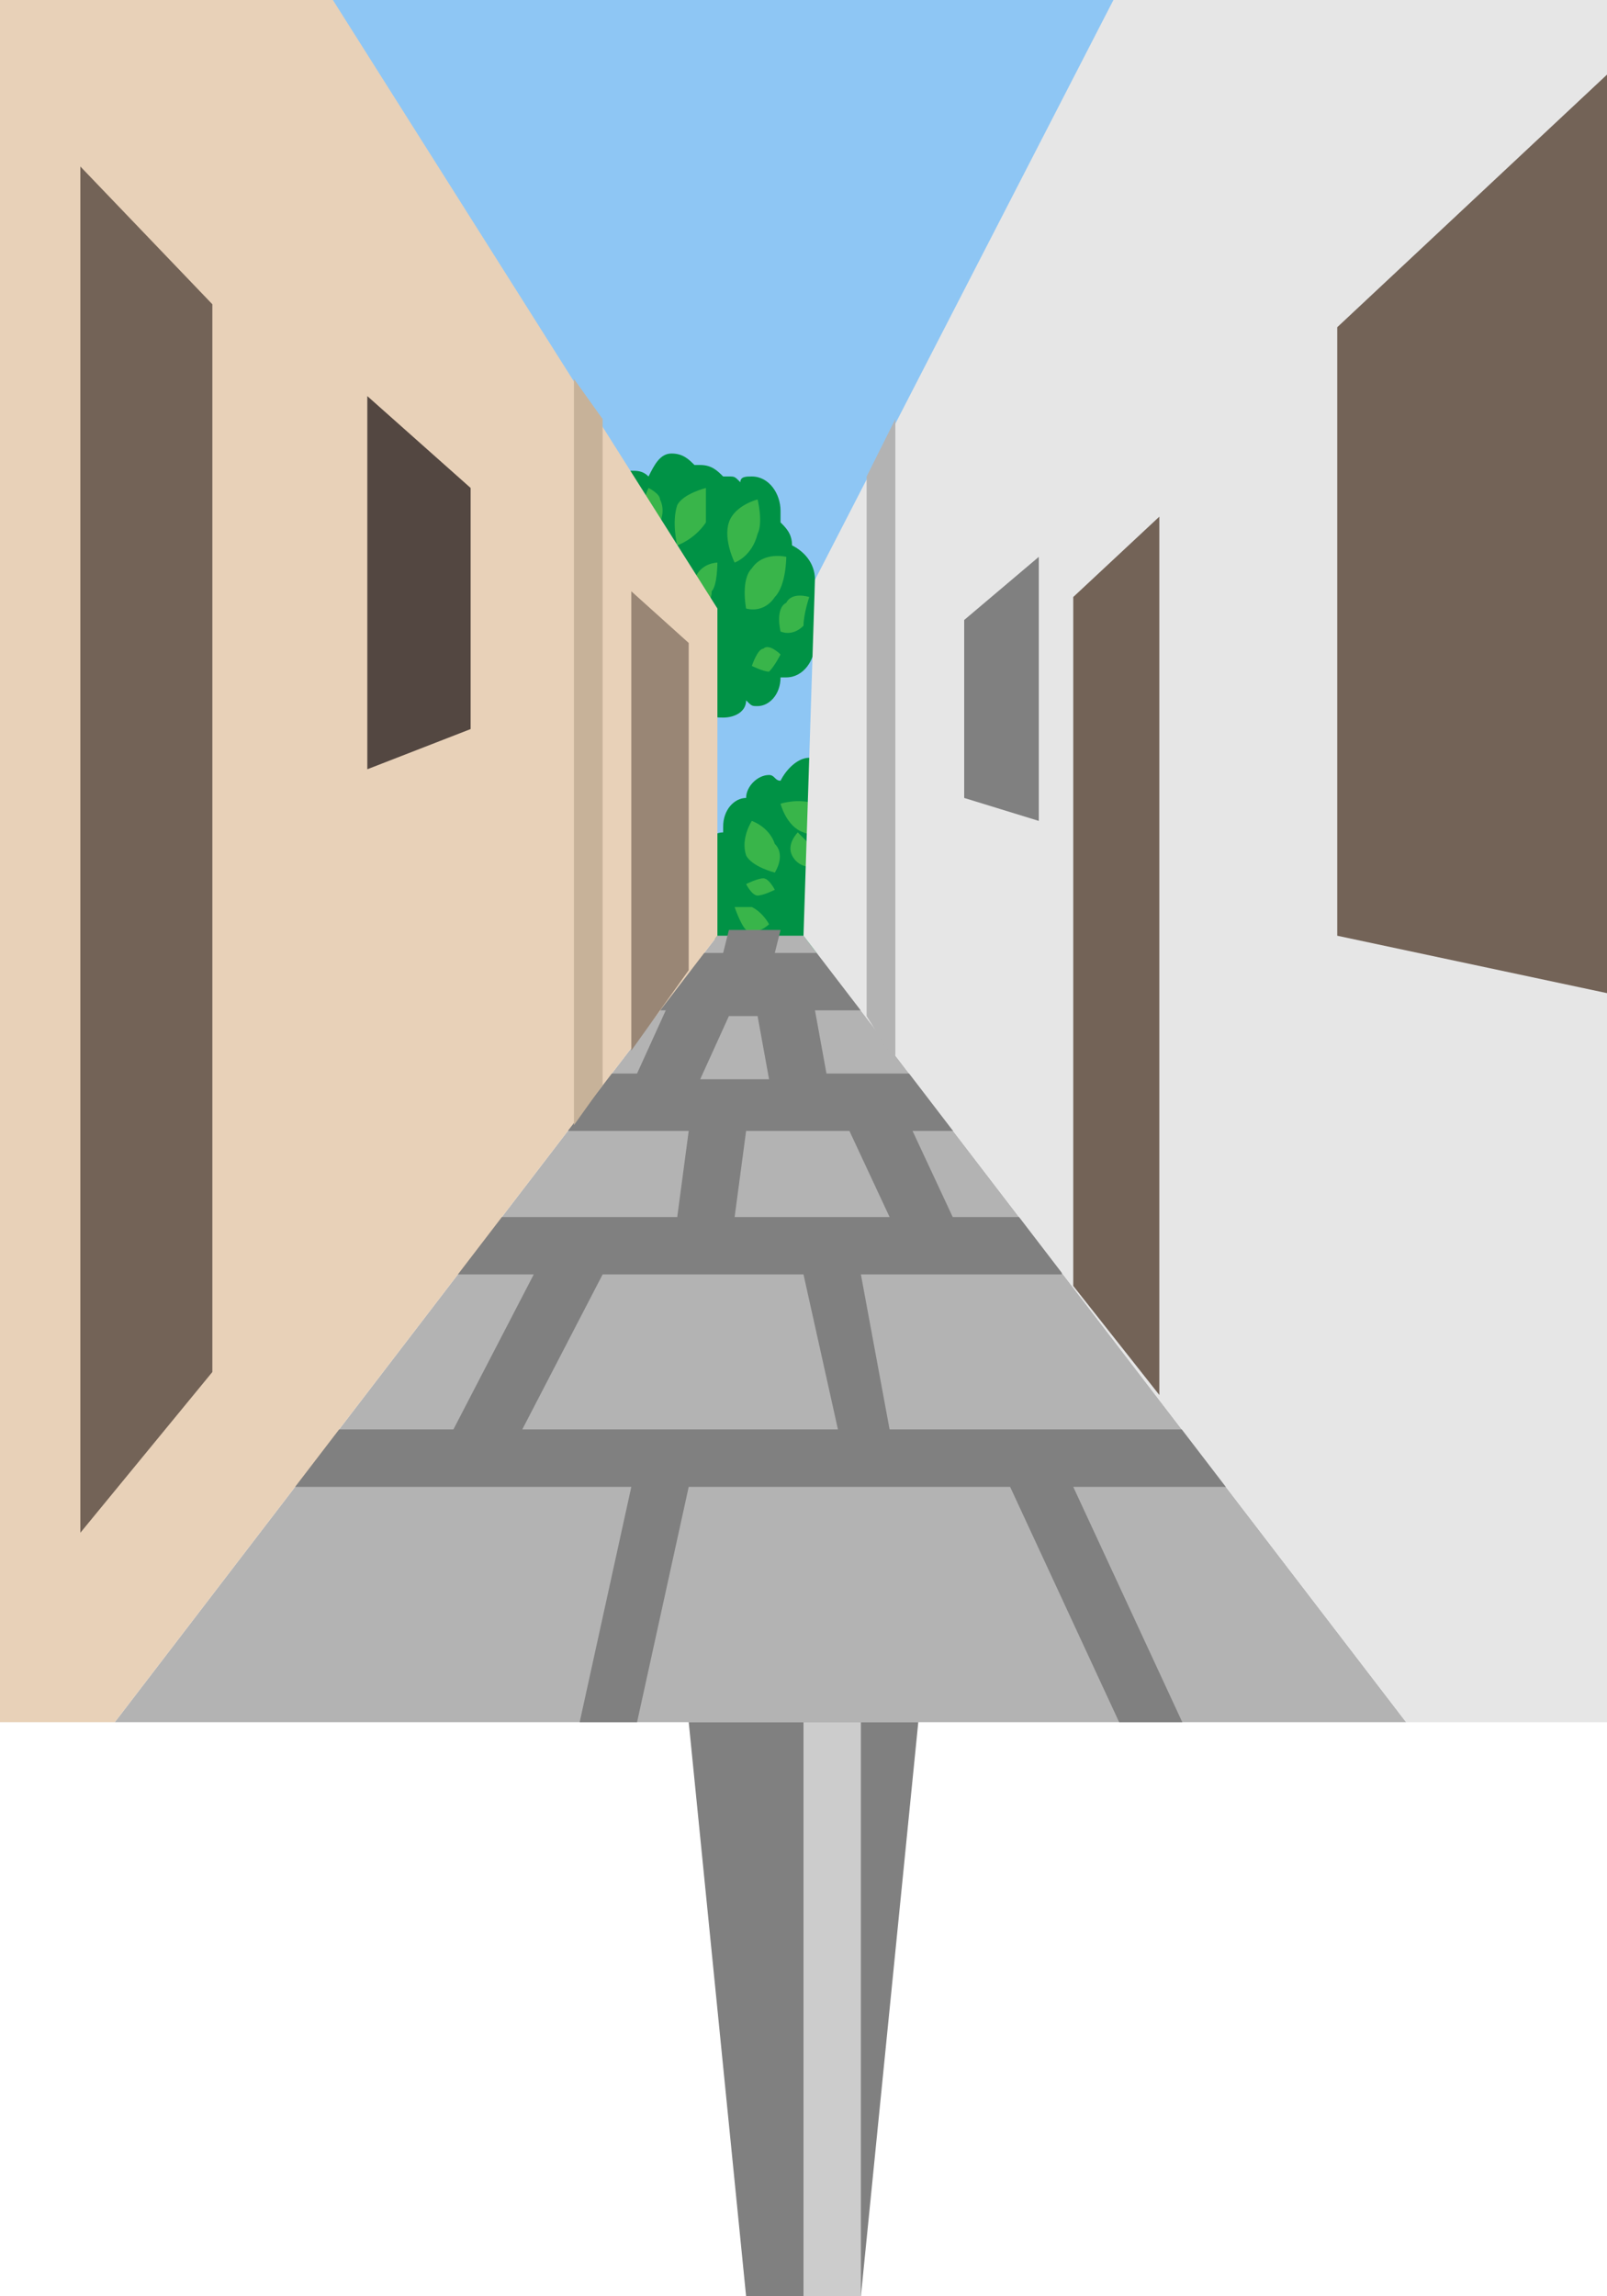<?xml version="1.0" encoding="utf-8"?>
<!-- Generator: Adobe Illustrator 27.1.1, SVG Export Plug-In . SVG Version: 6.00 Build 0)  -->
<svg version="1.1" xmlns="http://www.w3.org/2000/svg" xmlns:xlink="http://www.w3.org/1999/xlink" x="0px" y="0px" viewBox="0 0 28 40" style="enable-background:new 0 0 28 40;" xml:space="preserve">
<style type="text/css">
	.st0{display:none;}
	.st1{fill:#FF0000;}
	.st2{fill:#808080;}
	.st3{fill:#CCCCCC;}
	.st4{fill:#8EC6F4;}
	.st5{fill:#009245;}
	.st6{fill:#39B54A;}
	.st7{fill:#B3B3B3;}
	.st8{fill:#E6E6E6;}
	.st9{fill:#736357;}
	.st10{fill:#E8D1B8;}
	.st11{fill:#534741;}
	.st12{fill:#C7B299;}
	.st13{fill:#998675;}
	.st14{fill:#1B1464;}
	.st15{fill:#FFFFFF;}
	.st16{fill:#2E3192;}
	.st17{opacity:0.3;fill:#FFFFFF;}
	.st18{fill:#FFCE00;}
	.st19{fill:#BABABA;}
	.st20{fill:#5E5E5E;}
	.st21{fill:#848484;}
	.st22{fill:#666666;}
	.st23{fill:#D5D5D5;}
	.st24{fill:#4A4A4A;}
	.st25{fill:#B6B6B6;}
	.st26{fill:#8A8A8A;}
	.st27{fill:#F2F2F2;}
</style>
<g id="ガイド_00000162338702563158607440000009963323815856875396_" class="st0">
	<line class="st1" x1="12.8" y1="16.3" x2="6" y2="29.9"/>
	<line class="st1" x1="13.5" y1="16.3" x2="15.9" y2="29.9"/>
	<line class="st1" x1="13.7" y1="16.3" x2="20" y2="30"/>
	<line class="st1" x1="13.2" y1="16.3" x2="10.6" y2="29.9"/>
</g>
<g id="ピン">
	<g>
		<g>
			<polygon class="st2" points="15,40 13,40 12,30 16,30 			"/>
			<rect x="14" y="30" class="st3" width="1" height="10"/>
		</g>
		<g>
			<rect x="12" y="20" class="st2" width="4" height="10"/>
			<rect x="14" y="20" class="st3" width="1" height="10"/>
		</g>
	</g>
</g>
<g id="ノーマル">
	<rect id="空" x="5.3" class="st4" width="14.2" height="16.3"/>
	<g id="葉_00000015348014151516047640000009809921490402443197_">
		<path class="st5" d="M17.4,15.2c0-0.1-0.1-0.3-0.2-0.3c0,0,0-0.1,0-0.1c0-0.2-0.2-0.4-0.4-0.5c0,0,0,0,0,0c0-0.1-0.1-0.3-0.2-0.3
			c0,0,0-0.1,0-0.1c0-0.3-0.2-0.5-0.5-0.5c-0.1,0-0.2,0-0.2,0.1c-0.1,0-0.1-0.1-0.2-0.1c0,0-0.1,0-0.1,0c-0.1-0.1-0.2-0.2-0.4-0.2
			c0,0-0.1,0-0.1,0c-0.1-0.1-0.2-0.2-0.3-0.2c-0.2,0-0.3,0.1-0.4,0.3c-0.1-0.1-0.2-0.1-0.3-0.1c-0.2,0-0.4,0.2-0.5,0.4
			c-0.1,0-0.1-0.1-0.2-0.1c-0.2,0-0.4,0.2-0.4,0.4c0,0,0,0,0,0c-0.2,0-0.4,0.2-0.4,0.5c0,0,0,0.1,0,0.1c0,0,0,0,0,0
			c-0.2,0-0.4,0.2-0.4,0.4c0,0.1,0,0.2,0.1,0.2c0,0.1-0.1,0.2-0.1,0.2c0,0,0,0.1,0,0.1c-0.1,0.1-0.2,0.2-0.2,0.3
			c0,0.2,0.2,0.4,0.4,0.4c0,0.3,0.2,0.6,0.6,0.6c0.2,0,0.4-0.1,0.5-0.3c0.1,0.1,0.2,0.1,0.3,0.1c0.1,0,0.2,0,0.2-0.1
			c0.1,0.2,0.2,0.3,0.4,0.3c0,0,0.1,0,0.1,0c0.1,0.1,0.2,0.2,0.3,0.2c0.2,0,0.3-0.1,0.4-0.3c0.1,0.1,0.2,0.1,0.3,0.1
			c0.2,0,0.3-0.1,0.4-0.3c0.1,0.1,0.1,0.1,0.2,0.1c0.2,0,0.4-0.2,0.4-0.4c0,0,0,0,0,0c0,0,0.1,0,0.1,0c0.3,0,0.5-0.2,0.5-0.5
			c0,0,0-0.1,0-0.1C17.3,15.4,17.4,15.3,17.4,15.2z"/>
		<path class="st6" d="M13.1,14.3c0,0-0.2,0.3-0.1,0.6c0.1,0.2,0.5,0.3,0.5,0.3s0.2-0.3,0-0.5C13.4,14.4,13.1,14.3,13.1,14.3z"/>
		<path class="st6" d="M13.6,14c0,0,0.1,0.4,0.4,0.5c0.2,0.1,0.6-0.1,0.6-0.1s-0.1-0.3-0.4-0.4C13.9,13.9,13.6,14,13.6,14z"/>
		<path class="st6" d="M15.4,13.4c0,0-0.4,0.1-0.5,0.3s0,0.6,0,0.6s0.3,0,0.4-0.3C15.4,13.8,15.4,13.4,15.4,13.4z"/>
		<path class="st6" d="M16.2,13.5c0,0-0.4,0.1-0.5,0.4c-0.1,0.2,0.1,0.6,0.1,0.6s0.3-0.1,0.4-0.4C16.3,13.9,16.2,13.5,16.2,13.5z"/>
		<path class="st6" d="M16.8,14.4c0,0-0.4-0.1-0.6,0.1s-0.1,0.6-0.1,0.6s0.3,0,0.5-0.2C16.7,14.8,16.8,14.4,16.8,14.4z"/>
		<path class="st6" d="M15.6,14.5c0,0-0.3,0-0.4,0.2c-0.1,0.2,0,0.4,0,0.4s0.2,0,0.3-0.2C15.6,14.8,15.6,14.5,15.6,14.5z"/>
		<path class="st6" d="M17.1,15c0,0-0.3-0.1-0.4,0c-0.2,0.1-0.1,0.4-0.1,0.4s0.2,0.1,0.4-0.1C17.1,15.2,17.1,15,17.1,15z"/>
		<path class="st6" d="M16.7,15.7c0,0-0.2-0.1-0.3-0.1s-0.2,0.2-0.2,0.2s0.2,0.1,0.3,0.1C16.5,15.9,16.7,15.7,16.7,15.7z"/>
		<path class="st6" d="M13.5,15.5c0,0-0.1-0.2-0.2-0.2c-0.1,0-0.3,0.1-0.3,0.1s0.1,0.2,0.2,0.2C13.3,15.6,13.5,15.5,13.5,15.5z"/>
		<path class="st6" d="M12.8,15.8c0,0,0.1,0.3,0.2,0.4c0.2,0.1,0.4-0.1,0.4-0.1s-0.1-0.2-0.3-0.3C13,15.8,12.8,15.8,12.8,15.8z"/>
		<path class="st6" d="M13.9,14.5c0,0-0.2,0.2-0.1,0.4c0.1,0.2,0.3,0.2,0.3,0.2s0.1-0.2,0-0.4C14.1,14.7,13.9,14.5,13.9,14.5z"/>
		<path class="st6" d="M14.5,13.4c0,0-0.1,0.2-0.1,0.3c0.1,0.1,0.3,0.2,0.3,0.2s0.1-0.2,0-0.3C14.6,13.5,14.5,13.4,14.5,13.4z"/>
	</g>
	<g id="葉_00000058570082381228839050000010452716868799073175_">
		<path class="st5" d="M14.4,10.7c0-0.2-0.1-0.3-0.2-0.4c0-0.1,0-0.1,0-0.2c0-0.3-0.2-0.5-0.4-0.6c0,0,0,0,0,0
			c0-0.2-0.1-0.3-0.2-0.4c0-0.1,0-0.1,0-0.2c0-0.3-0.2-0.6-0.5-0.6c-0.1,0-0.2,0-0.2,0.1c-0.1-0.1-0.1-0.1-0.2-0.1c0,0-0.1,0-0.1,0
			c-0.1-0.1-0.2-0.2-0.4-0.2c0,0-0.1,0-0.1,0C12,8,11.9,7.9,11.7,7.9c-0.2,0-0.3,0.2-0.4,0.4c-0.1-0.1-0.2-0.1-0.3-0.1
			c-0.2,0-0.4,0.2-0.5,0.5c-0.1,0-0.1-0.1-0.2-0.1c-0.2,0-0.4,0.2-0.4,0.5c0,0,0,0,0,0C9.8,9.1,9.7,9.4,9.7,9.6c0,0,0,0.1,0,0.1
			c0,0,0,0,0,0c-0.2,0-0.4,0.2-0.4,0.5c0,0.1,0,0.2,0.1,0.3c0,0.1-0.1,0.2-0.1,0.3c0,0.1,0,0.1,0,0.2c-0.1,0.1-0.2,0.2-0.2,0.4
			c0,0.3,0.2,0.5,0.4,0.5c0,0.4,0.3,0.7,0.6,0.7c0.2,0,0.4-0.1,0.5-0.4c0.1,0.1,0.2,0.1,0.3,0.1c0.1,0,0.2,0,0.2-0.1
			c0.1,0.2,0.2,0.3,0.4,0.3c0,0,0.1,0,0.1,0c0.1,0.1,0.2,0.3,0.3,0.3c0.2,0,0.3-0.2,0.4-0.4c0.1,0.1,0.2,0.1,0.3,0.1
			c0.2,0,0.4-0.1,0.4-0.3c0.1,0.1,0.1,0.1,0.2,0.1c0.2,0,0.4-0.2,0.4-0.5c0,0,0,0,0,0c0,0,0.1,0,0.1,0c0.3,0,0.5-0.3,0.5-0.6
			c0-0.1,0-0.1,0-0.2C14.3,11,14.4,10.8,14.4,10.7z"/>
		<path class="st6" d="M10,9.5c0,0-0.2,0.4-0.1,0.7s0.5,0.4,0.5,0.4s0.2-0.4,0-0.7C10.3,9.8,10,9.5,10,9.5z"/>
		<path class="st6" d="M10.4,9.2c0,0,0.1,0.5,0.4,0.6s0.6-0.2,0.6-0.2S11.3,9.2,11,9.1C10.8,9.1,10.4,9.2,10.4,9.2z"/>
		<path class="st6" d="M12.3,8.5c0,0-0.4,0.1-0.5,0.3c-0.1,0.3,0,0.7,0,0.7s0.3-0.1,0.5-0.4C12.3,8.9,12.3,8.5,12.3,8.5z"/>
		<path class="st6" d="M13.2,8.7c0,0-0.4,0.1-0.5,0.4c-0.1,0.3,0.1,0.7,0.1,0.7s0.3-0.1,0.4-0.5C13.3,9.1,13.2,8.7,13.2,8.7z"/>
		<path class="st6" d="M13.7,9.7c0,0-0.4-0.1-0.6,0.2c-0.2,0.2-0.1,0.7-0.1,0.7s0.3,0.1,0.5-0.2C13.7,10.2,13.7,9.7,13.7,9.7z"/>
		<path class="st6" d="M12.5,9.8c0,0-0.3,0-0.4,0.3s0,0.5,0,0.5s0.3,0,0.3-0.3C12.5,10.2,12.5,9.8,12.5,9.8z"/>
		<path class="st6" d="M14.1,10.4c0,0-0.3-0.1-0.4,0.1c-0.2,0.1-0.1,0.5-0.1,0.5s0.2,0.1,0.4-0.1C14,10.7,14.1,10.4,14.1,10.4z"/>
		<path class="st6" d="M13.6,11.4c0,0-0.2-0.2-0.3-0.1c-0.1,0-0.2,0.3-0.2,0.3s0.2,0.1,0.3,0.1C13.5,11.6,13.6,11.4,13.6,11.4z"/>
		<path class="st6" d="M10.4,11.1c0,0-0.1-0.2-0.2-0.3c-0.2,0-0.3,0.1-0.3,0.1s0.1,0.2,0.2,0.2C10.2,11.2,10.4,11.1,10.4,11.1z"/>
		<path class="st6" d="M9.6,11.5c0,0,0.1,0.3,0.2,0.4s0.4-0.1,0.4-0.1s-0.1-0.3-0.3-0.4C9.9,11.4,9.6,11.5,9.6,11.5z"/>
		<path class="st6" d="M10.8,9.9c0,0-0.2,0.3-0.1,0.5c0.1,0.2,0.3,0.3,0.3,0.3s0.1-0.3,0-0.5C11,10.1,10.8,9.9,10.8,9.9z"/>
		<path class="st6" d="M11.3,8.5c0,0-0.1,0.2-0.1,0.4c0.1,0.2,0.3,0.2,0.3,0.2s0.1-0.2,0-0.4C11.5,8.6,11.3,8.5,11.3,8.5z"/>
	</g>
	<g id="路">
		<polygon class="st7" points="14,16.3 13.7,16.3 13.4,16.3 13.1,16.3 12.8,16.3 12.5,16.3 2,30 6.5,30 11,30 15.5,30 20,30 
			24.5,30 		"/>
	</g>
	<path id="石畳" class="st2" d="M21.5,24.9h-6L15,22.2h3.5v-1h-1.9l-0.7-1.5h0.8v-1h-2.3l-0.2-1.1H15v-1h-1.5l0.1-0.4l-0.9,0
		l-0.1,0.4h-1.3v1h0.3l-0.5,1.1H9.9v1H12l-0.2,1.5H7.9v1h1.4l-1.4,2.7H4.7v1H11L10.1,30l1,0l0.9-4.1h5.6l1.9,4.1h1.1l-1.9-4.1h2.8
		V24.9z M14.8,19.7l0.7,1.5h-2.7l0.2-1.5H14.8z M12.7,17.7h0.5l0.2,1.1h-1.2L12.7,17.7z M9.1,24.9l1.4-2.7H14l0.6,2.7H9.1z"/>
	<g id="右">
		<polygon class="st8" points="24.5,30 14,16.3 14.2,10.1 19.4,0 28,0 28,30 		"/>
		<polygon class="st9" points="28,1.3 23.3,5.7 23.3,16.3 28,17.3 		"/>
		<polygon class="st9" points="20.2,24.3 20.2,9 18.7,10.4 18.7,22.4 		"/>
		<polygon class="st2" points="16.8,10.8 18.1,9.7 18.1,14.3 16.8,13.9 		"/>
		<polygon class="st7" points="15.6,7.3 15.6,18.5 15.1,17.7 15.1,8.3 		"/>
	</g>
	<g id="左">
		<polygon class="st10" points="0,30 2,30 12.5,16.3 12.5,10.6 5.8,0 0,0 		"/>
		<polygon class="st9" points="1.4,2.9 3.7,5.3 3.7,23.9 1.4,26.7 		"/>
		<polygon class="st11" points="6.4,6.9 8.2,8.5 8.2,12.7 6.4,13.4 		"/>
		<polygon class="st12" points="10,6.6 10,19.6 10.5,18.9 10.5,7.3 		"/>
		<polygon class="st13" points="12,11.2 12,16.9 11,18.3 11,10.3 		"/>
	</g>
</g>



</svg>